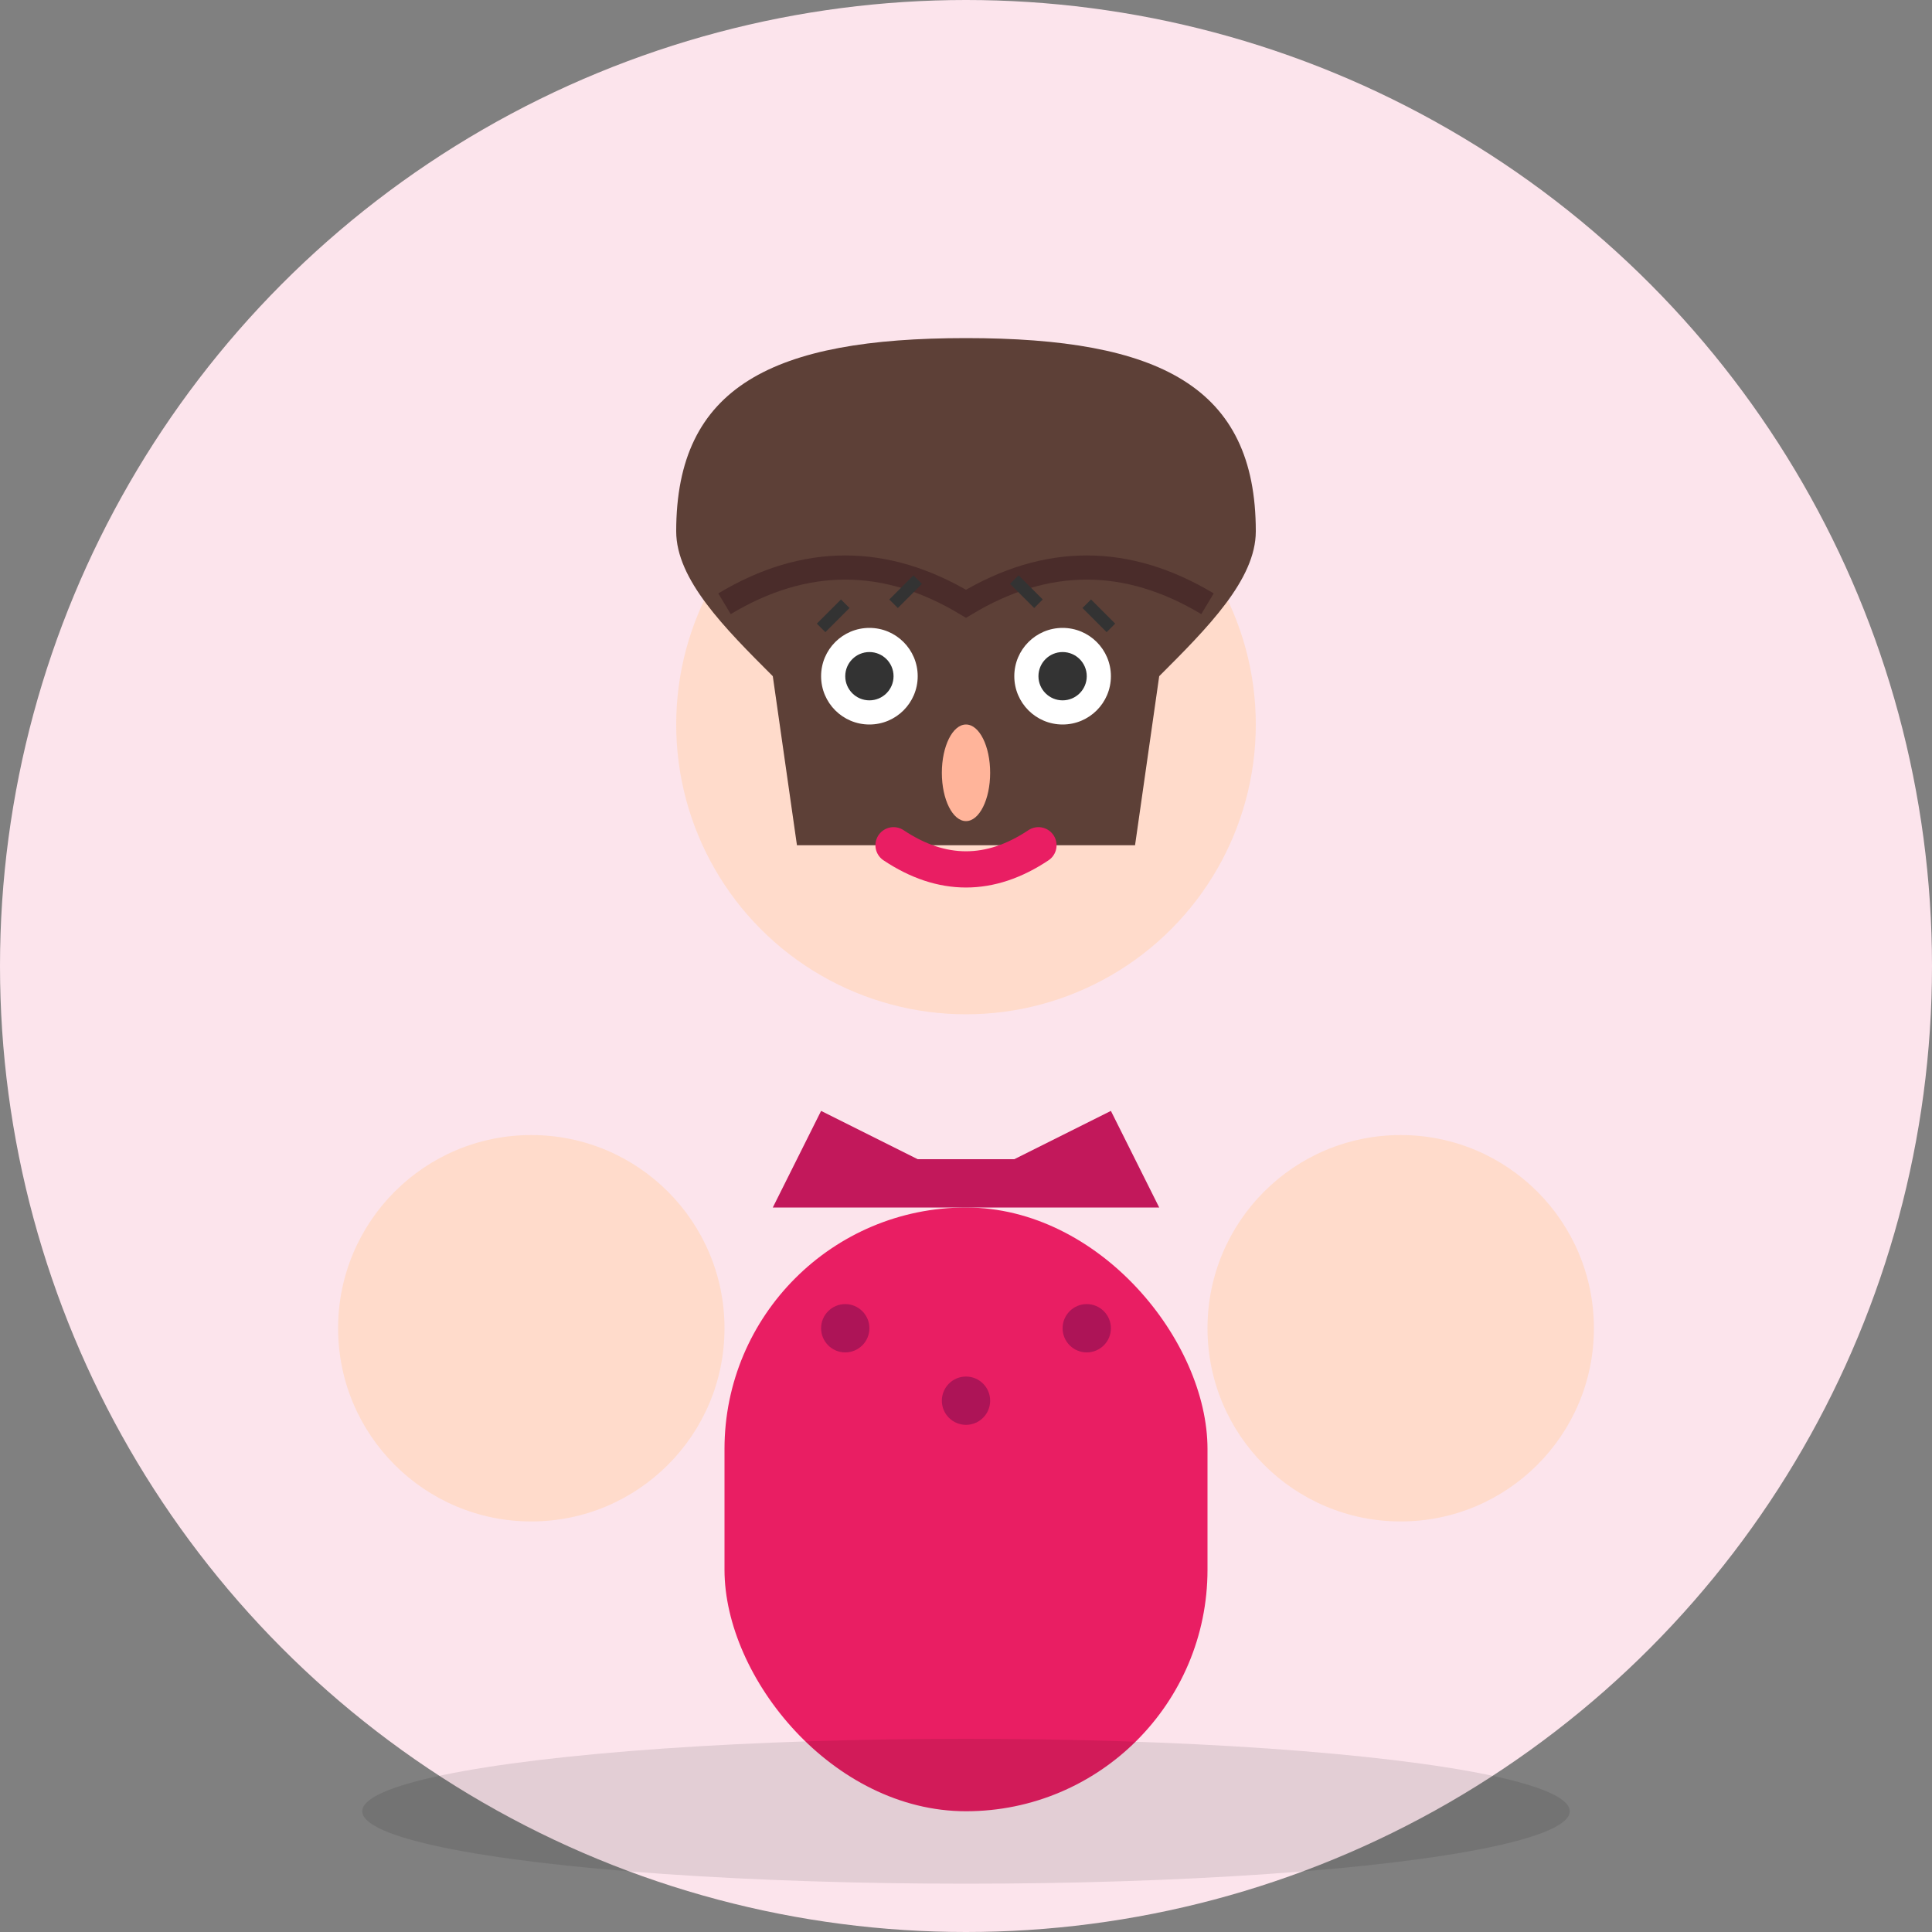 <svg width="80" height="80" viewBox="0 0 80 80" fill="none" xmlns="http://www.w3.org/2000/svg">
  <rect x="0" y="0" width="80" height="80" fill="#808080" stroke="none"/>
  <!-- Background Circle -->
  <circle cx="40" cy="40" r="40" fill="#fce4ec"/>
  
  <!-- Head -->
  <circle cx="40" cy="30" r="12" fill="#ffdbcb"/>
  
  <!-- Hair -->
  <path d="M28 22 C28 16 32 14 40 14 C48 14 52 16 52 22 C52 24 50 26 48 28 L47 35 L33 35 L32 28 C30 26 28 24 28 22 Z" fill="#5d4037"/>
  
  <!-- Hair Details -->
  <path d="M30 25 Q35 22 40 25 Q45 22 50 25" stroke="#4a2c2a" stroke-width="1" fill="none"/>
  
  <!-- Eyes -->
  <circle cx="36" cy="28" r="2" fill="white"/>
  <circle cx="44" cy="28" r="2" fill="white"/>
  <circle cx="36" cy="28" r="1" fill="#333"/>
  <circle cx="44" cy="28" r="1" fill="#333"/>
  
  <!-- Eyelashes -->
  <path d="M34 26 L35 25" stroke="#333" stroke-width="0.5"/>
  <path d="M37 25 L38 24" stroke="#333" stroke-width="0.5"/>
  <path d="M42 24 L43 25" stroke="#333" stroke-width="0.5"/>
  <path d="M45 25 L46 26" stroke="#333" stroke-width="0.5"/>
  
  <!-- Nose -->
  <ellipse cx="40" cy="32" rx="1" ry="2" fill="#ffb49a"/>
  
  <!-- Mouth -->
  <path d="M37 35 Q40 37 43 35" stroke="#e91e63" stroke-width="1.5" fill="none" stroke-linecap="round"/>
  
  <!-- Body -->
  <rect x="30" y="50" width="20" height="25" rx="10" fill="#e91e63"/>
  
  <!-- Arms -->
  <circle cx="22" cy="55" r="8" fill="#ffdbcb"/>
  <circle cx="58" cy="55" r="8" fill="#ffdbcb"/>
  
  <!-- Dress/Top Details -->
  <path d="M32 50 L48 50 L46 46 L42 48 L38 48 L34 46 Z" fill="#c2185b"/>
  <circle cx="35" cy="55" r="1" fill="#ad1457"/>
  <circle cx="40" cy="58" r="1" fill="#ad1457"/>
  <circle cx="45" cy="55" r="1" fill="#ad1457"/>
  
  <!-- Subtle Shadow -->
  <ellipse cx="40" cy="75" rx="25" ry="3" fill="black" opacity="0.1"/>
</svg>
